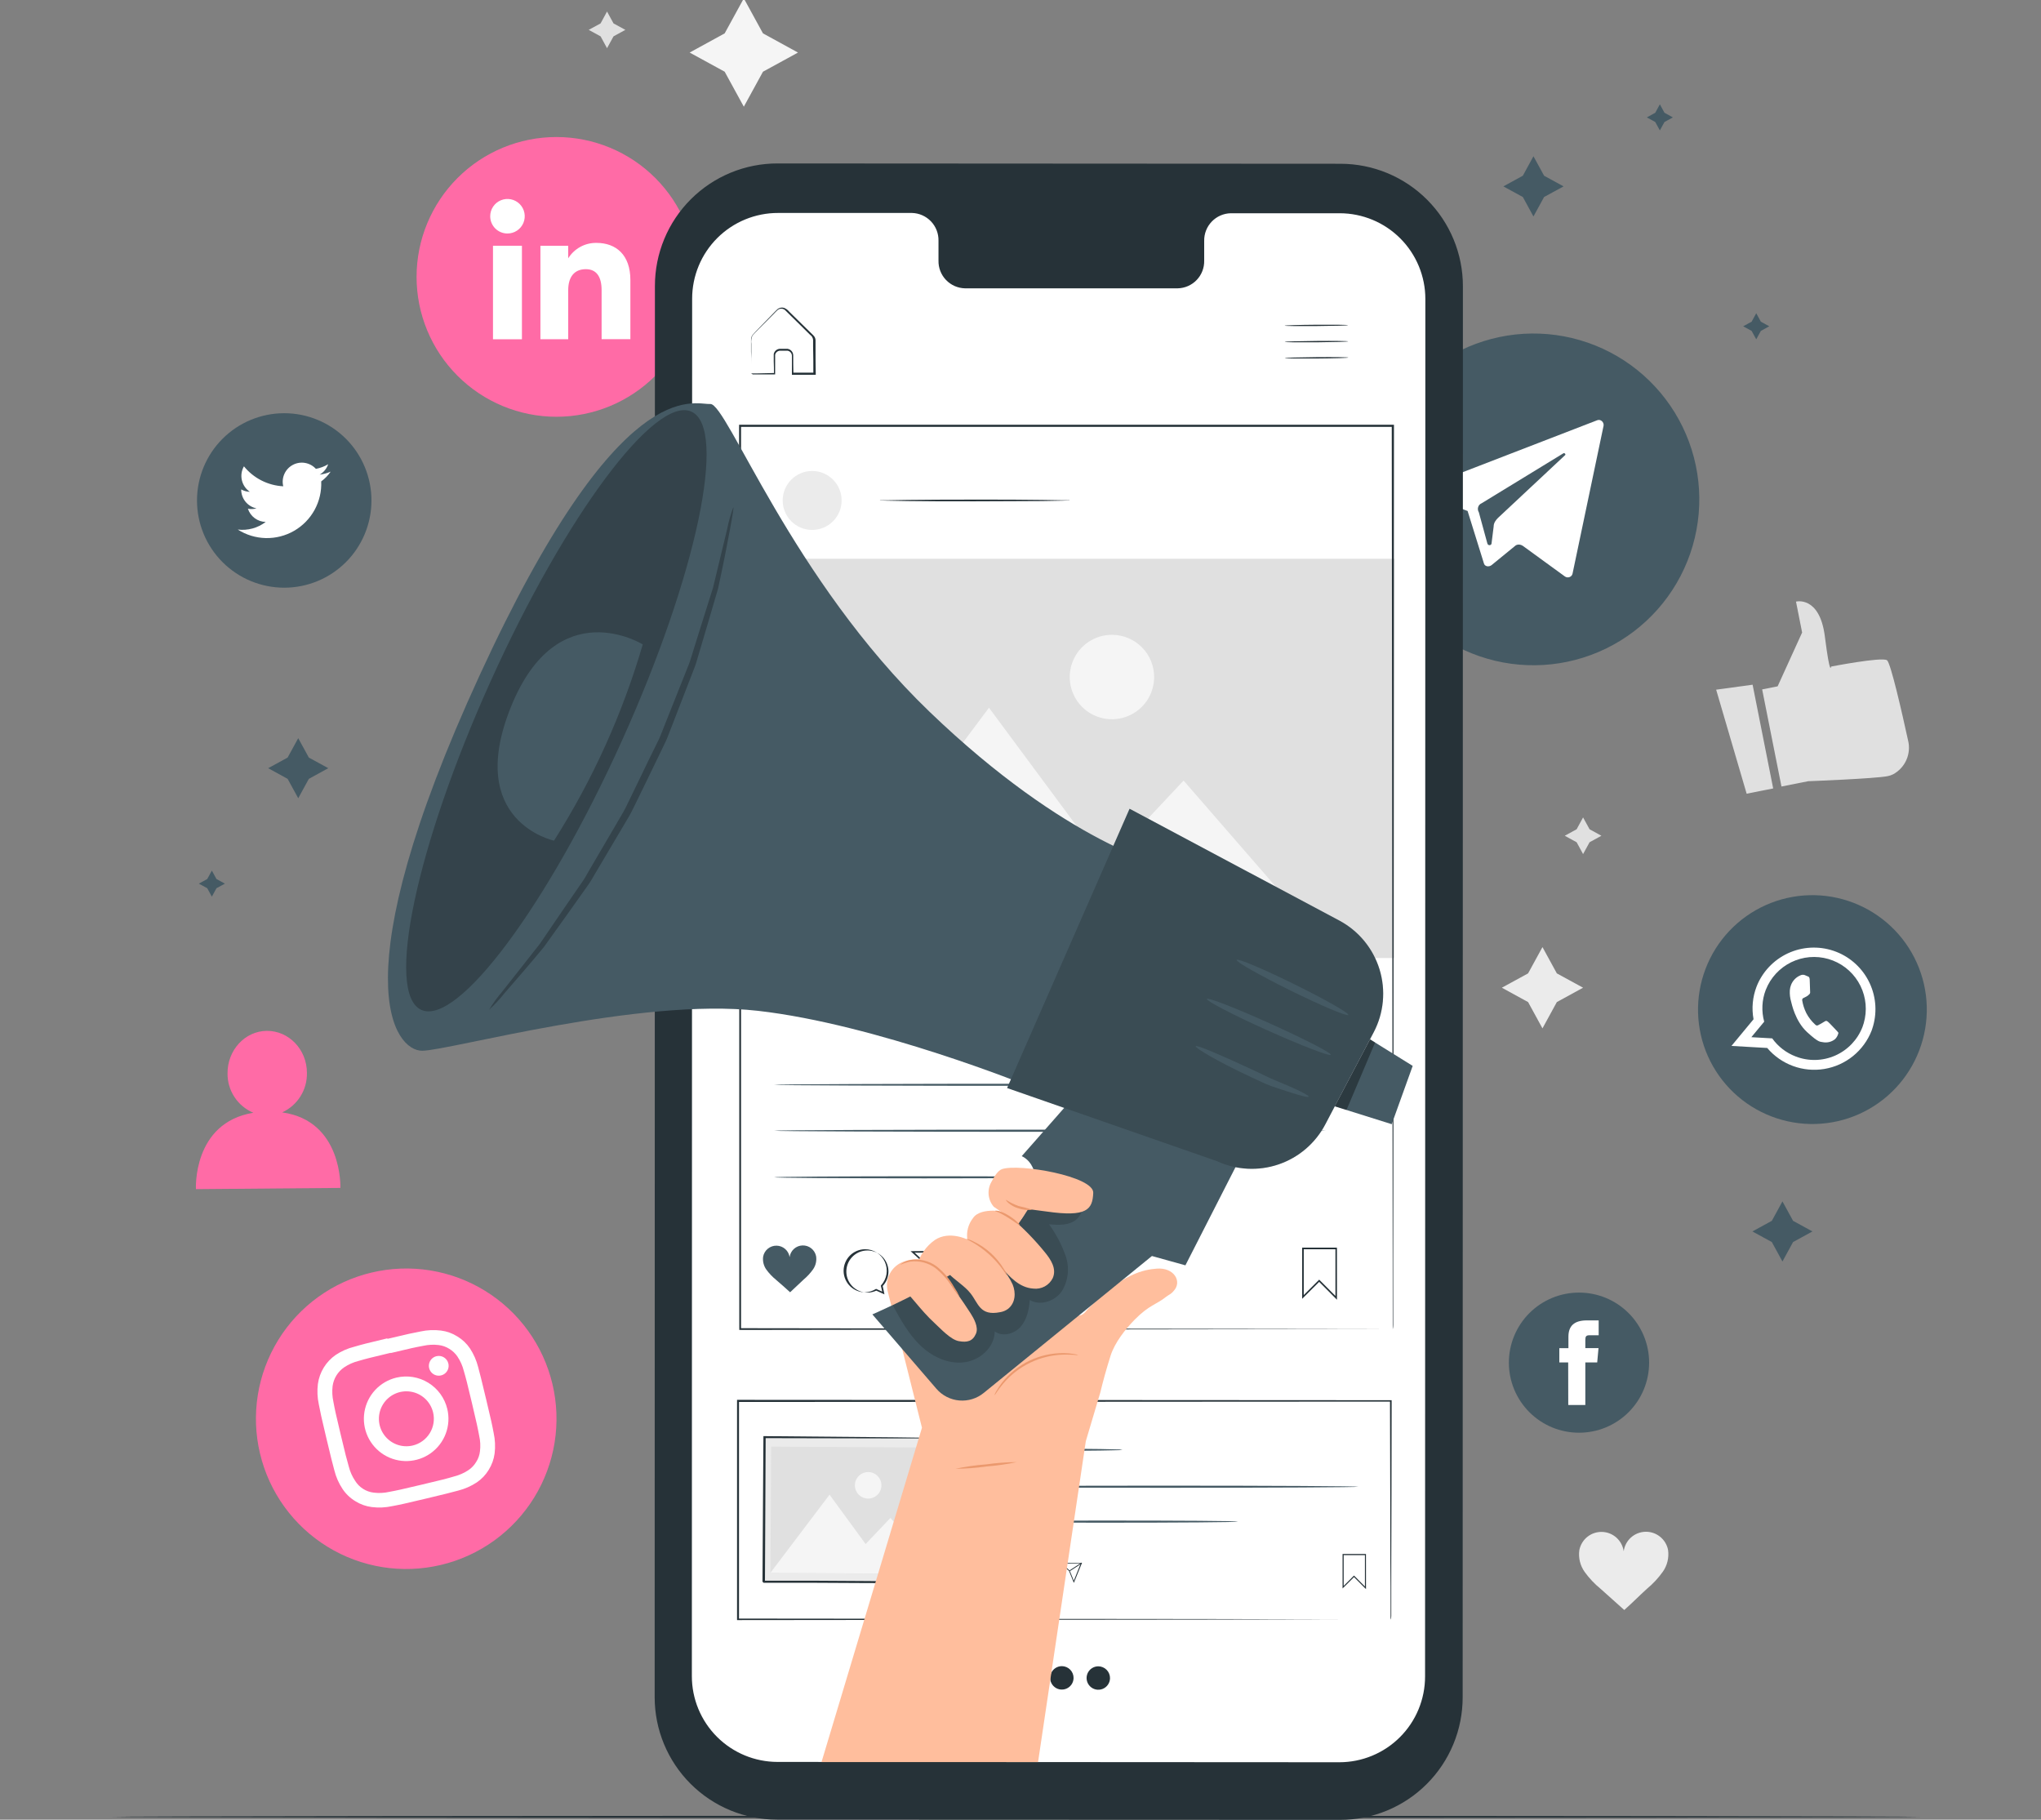 <svg width="350" height="312" viewBox="0 0 350 312" fill="none" xmlns="http://www.w3.org/2000/svg">
<rect x="0" y="0" width="350" height="312" fill="#808080" stroke="none"/>
<g clip-path="url(#clip0_1_1393)">
<path d="M95.417 71.459C89.056 71.459 82.957 68.932 78.459 64.435C73.962 59.937 71.435 53.837 71.435 47.477C71.435 41.117 73.962 35.017 78.459 30.519C82.957 26.022 89.056 23.495 95.417 23.495V23.495C101.777 23.495 107.877 26.022 112.375 30.519C116.872 35.017 119.399 41.117 119.399 47.477C119.399 53.837 116.872 59.937 112.375 64.435C107.877 68.932 101.777 71.459 95.417 71.459Z" fill="#FF6BA6"/>
<path d="M89.502 42.136H84.539V58.173H89.502V42.136Z" fill="white"/>
<path d="M86.996 40.036C87.583 40.041 88.158 39.873 88.648 39.551C89.139 39.229 89.523 38.768 89.751 38.228C89.98 37.687 90.043 37.091 89.931 36.515C89.82 35.938 89.541 35.408 89.128 34.991C88.715 34.575 88.187 34.29 87.612 34.173C87.037 34.057 86.44 34.114 85.897 34.337C85.355 34.56 84.891 34.94 84.564 35.427C84.237 35.915 84.063 36.488 84.063 37.075C84.061 37.856 84.369 38.606 84.918 39.161C85.468 39.716 86.215 40.03 86.996 40.036V40.036Z" fill="white"/>
<path d="M97.44 49.752C97.44 47.498 98.476 46.154 100.464 46.154C102.284 46.154 103.166 47.442 103.166 49.752V58.152H108.101V48.016C108.101 43.718 105.672 41.646 102.27 41.646C101.305 41.633 100.353 41.871 99.507 42.334C98.661 42.798 97.949 43.472 97.44 44.292V42.136H92.673V58.166H97.44V49.752Z" fill="white"/>
<path d="M127.554 -0.277L130.837 5.722L136.843 9.012L130.837 12.295L127.554 18.294L124.271 12.295L118.265 9.012L124.271 5.722L127.554 -0.277Z" fill="#F5F5F5"/>
<path d="M264.509 162.389L266.973 166.897L271.474 169.354L266.973 171.818L264.509 176.326L262.045 171.818L257.544 169.354L262.045 166.897L264.509 162.389Z" fill="#EBEBEB"/>
<path d="M271.474 140.157L272.587 142.187L274.617 143.3L272.587 144.413L271.474 146.443L270.368 144.413L268.331 143.3L270.368 142.187L271.474 140.157Z" fill="#E0E0E0"/>
<path d="M104.097 1.977L105.21 4.014L107.24 5.12L105.21 6.233L104.097 8.263L102.991 6.233L100.954 5.12L102.991 4.014L104.097 1.977Z" fill="#E0E0E0"/>
<path d="M48.391 190.732C49.683 190.14 50.773 189.183 51.526 187.979C52.28 186.775 52.665 185.376 52.633 183.956C52.633 179.945 49.518 176.725 45.759 176.753C42 176.781 38.983 180.064 39.018 184.075C39.008 185.507 39.423 186.91 40.21 188.106C40.998 189.303 42.123 190.238 43.442 190.795C32.984 192.51 33.6 203.892 33.6 203.892L58.373 203.682C58.373 203.682 58.8 192.167 48.391 190.732Z" fill="#FF6BA6"/>
<path d="M286.048 265.758C285.873 264.86 285.385 264.054 284.671 263.482C283.957 262.911 283.063 262.612 282.148 262.639C281.234 262.666 280.359 263.017 279.679 263.629C279 264.241 278.56 265.075 278.439 265.982C278.312 265.077 277.867 264.246 277.185 263.638C276.502 263.03 275.626 262.685 274.712 262.663C273.798 262.641 272.906 262.944 272.195 263.519C271.484 264.094 271 264.902 270.83 265.8C270.647 267.127 270.983 268.474 271.768 269.559C272.545 270.629 273.458 271.594 274.484 272.429C275.884 273.668 277.151 274.823 278.537 276.055C279.937 274.809 281.078 273.64 282.45 272.394C283.471 271.55 284.377 270.576 285.145 269.496C285.911 268.411 286.234 267.074 286.048 265.758V265.758Z" fill="#EBEBEB"/>
<path d="M302.183 118.205L304.836 117.68L309.036 108.454L307.986 103.155C307.986 103.155 312.039 102.091 312.935 109.126C313.831 116.161 313.999 114.292 313.999 114.292C313.999 114.292 322.714 112.598 323.589 113.207C324.226 113.655 326.179 122.265 327.201 126.941C327.484 128.062 327.383 129.245 326.915 130.302C326.447 131.359 325.638 132.228 324.618 132.772C324.327 132.915 324.019 133.019 323.701 133.08C321.531 133.514 310.079 133.948 310.079 133.948L305.494 134.858L302.183 118.205Z" fill="#E0E0E0"/>
<path d="M294.294 118.254L299.523 136.09L304.073 135.187L300.545 117.4L294.294 118.254Z" fill="#E0E0E0"/>
<path d="M329.329 311.524C329.329 311.629 259.91 311.706 174.3 311.706C88.69 311.706 19.25 311.629 19.25 311.524C19.25 311.419 88.655 311.342 174.3 311.342C259.945 311.342 329.329 311.426 329.329 311.524Z" fill="#263238"/>
<path d="M275.401 111.205C268.617 114.502 260.801 114.971 253.672 112.507C246.543 110.043 240.684 104.849 237.384 98.066V98.066C234.087 91.282 233.618 83.466 236.082 76.337C238.546 69.208 243.74 63.349 250.523 60.049V60.049C253.882 58.415 257.53 57.459 261.258 57.235C264.987 57.012 268.723 57.524 272.253 58.745C275.783 59.965 279.038 61.868 281.833 64.346C284.628 66.825 286.907 69.829 288.54 73.188V73.188C290.174 76.547 291.13 80.195 291.354 83.923C291.577 87.652 291.065 91.388 289.845 94.918C288.624 98.448 286.721 101.703 284.243 104.498C281.764 107.293 278.76 109.572 275.401 111.205V111.205Z" fill="#455A64"/>
<path d="M244.544 84.96L251.671 87.613L254.449 96.538C254.57 97.141 255.295 97.262 255.778 96.9L259.764 93.644C260.126 93.282 260.73 93.282 261.214 93.644L268.341 98.83C268.824 99.192 269.549 98.951 269.669 98.348L274.984 73.019C275.105 72.416 274.501 71.813 273.897 72.055L244.544 83.392C243.819 83.633 243.819 84.719 244.544 84.96ZM254.087 86.287L268.099 77.723C268.341 77.603 268.582 77.964 268.341 78.085L256.865 88.819C256.503 89.181 256.14 89.664 256.14 90.267L255.778 93.161C255.778 93.523 255.174 93.644 255.053 93.161L253.603 87.854C253.241 87.251 253.483 86.528 254.087 86.287Z" fill="white"/>
<path d="M303.8 191.432C301.393 190.514 299.19 189.13 297.318 187.36C295.446 185.59 293.941 183.468 292.89 181.116C291.838 178.764 291.261 176.227 291.191 173.652C291.121 171.076 291.559 168.512 292.481 166.106V166.106C293.398 163.699 294.781 161.496 296.551 159.624C298.32 157.751 300.441 156.246 302.793 155.194C305.144 154.142 307.68 153.564 310.255 153.493C312.83 153.422 315.394 153.859 317.8 154.78V154.78C320.207 155.698 322.41 157.082 324.282 158.852C326.154 160.622 327.659 162.744 328.71 165.096C329.762 167.448 330.339 169.985 330.409 172.56C330.479 175.136 330.041 177.7 329.119 180.106V180.106C328.202 182.513 326.819 184.716 325.049 186.588C323.28 188.461 321.159 189.966 318.807 191.018C316.456 192.07 313.92 192.648 311.345 192.719C308.77 192.79 306.206 192.353 303.8 191.432V191.432Z" fill="#455A64"/>
<path fill-rule="evenodd" clip-rule="evenodd" d="M321.048 176.438C321.923 173.865 321.772 171.054 320.627 168.589C319.483 166.124 317.432 164.195 314.901 163.203C312.371 162.212 309.556 162.234 307.041 163.264C304.526 164.295 302.505 166.256 301.399 168.738C301.336 168.878 301.28 169.025 301.224 169.165C300.539 170.948 300.36 172.886 300.706 174.765L296.919 179.336L303.051 179.686C304.233 181.083 305.758 182.15 307.476 182.781C309.194 183.412 311.046 183.585 312.852 183.284C314.657 182.984 316.353 182.219 317.774 181.066C319.195 179.912 320.292 178.409 320.957 176.704C320.992 176.617 321.023 176.528 321.048 176.438V176.438ZM307.944 181.149C306.321 180.533 304.916 179.452 303.905 178.041L300.328 177.838L302.533 175.178C302.039 173.386 302.13 171.483 302.792 169.746C302.897 169.48 303.016 169.214 303.142 168.962C304.139 166.987 305.838 165.455 307.905 164.666C309.973 163.877 312.26 163.888 314.32 164.697C316.38 165.507 318.063 167.055 319.041 169.04C320.018 171.026 320.22 173.304 319.606 175.43C319.543 175.654 319.473 175.871 319.389 176.088C318.541 178.276 316.86 180.038 314.714 180.986C312.568 181.935 310.133 181.994 307.944 181.149V181.149Z" fill="white"/>
<path fill-rule="evenodd" clip-rule="evenodd" d="M314.86 176.62C314.657 176.41 313.698 175.374 313.502 175.22C313.306 175.066 313.166 174.954 312.914 175.136C312.662 175.318 311.983 175.675 311.787 175.78C311.591 175.885 311.437 175.85 311.241 175.64C310.635 175.085 310.13 174.429 309.75 173.701C309.41 173.016 309.174 172.285 309.05 171.531C309.008 171.237 309.176 171.153 309.344 171.083C309.512 171.013 309.694 170.894 309.869 170.803L310.002 170.719C310.094 170.648 310.18 170.571 310.261 170.488C310.32 170.436 310.365 170.369 310.391 170.294C310.417 170.219 310.423 170.139 310.408 170.061C310.408 169.921 310.359 168.549 310.338 167.996C310.317 167.443 310.086 167.443 309.946 167.387C309.806 167.331 309.652 167.247 309.491 167.191C309.367 167.146 309.236 167.128 309.104 167.136C308.973 167.145 308.845 167.18 308.728 167.24C308.358 167.395 308.024 167.625 307.747 167.915C307.47 168.206 307.255 168.55 307.118 168.927C307.016 169.204 306.953 169.494 306.929 169.788C306.889 170.461 306.967 171.137 307.16 171.783C307.223 171.986 307.818 175.08 309.904 176.984C311.99 178.888 312.123 178.566 312.585 178.692C312.952 178.764 313.329 178.754 313.692 178.665C314.055 178.575 314.394 178.408 314.685 178.174C314.983 177.879 315.185 177.501 315.266 177.089C315.189 176.956 315.056 176.83 314.86 176.62Z" fill="white"/>
<path d="M48.741 100.768C44.774 100.768 40.969 99.192 38.163 96.387C35.358 93.581 33.782 89.776 33.782 85.809V85.809C33.782 81.842 35.358 78.037 38.163 75.231C40.969 72.426 44.774 70.85 48.741 70.85V70.85C50.705 70.85 52.651 71.237 54.465 71.989C56.281 72.74 57.929 73.842 59.319 75.231C60.708 76.621 61.809 78.27 62.561 80.085C63.313 81.899 63.7 83.845 63.7 85.809V85.809C63.7 87.773 63.313 89.719 62.561 91.534C61.809 93.349 60.708 94.998 59.319 96.387C57.929 97.776 56.281 98.878 54.465 99.629C52.651 100.381 50.705 100.768 48.741 100.768Z" fill="#455A64"/>
<path d="M40.775 90.8C42.212 91.716 43.872 92.221 45.576 92.259C47.28 92.296 48.961 91.866 50.437 91.014C51.913 90.162 53.126 88.921 53.946 87.427C54.765 85.933 55.158 84.242 55.083 82.54C55.715 82.081 56.263 81.515 56.7 80.867C56.101 81.13 55.467 81.305 54.817 81.385C55.502 80.985 56.019 80.351 56.273 79.6C55.625 79.985 54.914 80.253 54.173 80.391C53.682 79.854 53.026 79.496 52.309 79.373C51.592 79.25 50.855 79.369 50.213 79.711C49.571 80.054 49.061 80.6 48.764 81.265C48.467 81.929 48.4 82.673 48.573 83.38C47.272 83.313 46 82.974 44.839 82.384C43.678 81.794 42.654 80.968 41.832 79.957C41.416 80.678 41.289 81.53 41.477 82.341C41.666 83.152 42.156 83.861 42.847 84.325C42.327 84.312 41.818 84.172 41.363 83.919C41.354 84.681 41.612 85.423 42.091 86.016C42.57 86.608 43.241 87.016 43.988 87.167C43.506 87.298 43.001 87.317 42.511 87.223C42.721 87.871 43.127 88.439 43.674 88.845C44.221 89.252 44.882 89.477 45.563 89.491C44.2 90.536 42.481 91.006 40.775 90.8V90.8Z" fill="white"/>
<path d="M75.6 268.327C68.957 269.905 61.959 268.78 56.144 265.201C50.329 261.622 46.173 255.88 44.59 249.238C43.805 245.945 43.676 242.53 44.212 239.187C44.748 235.845 45.937 232.641 47.712 229.758C49.487 226.876 51.812 224.371 54.556 222.388C57.299 220.405 60.406 218.982 63.7 218.2V218.2C66.991 217.416 70.404 217.287 73.745 217.822C77.085 218.357 80.288 219.545 83.169 221.317C86.051 223.09 88.555 225.413 90.539 228.153C92.522 230.894 93.947 233.998 94.731 237.289V237.289C95.516 240.583 95.643 244 95.106 247.344C94.569 250.687 93.378 253.892 91.601 256.775C89.824 259.658 87.496 262.162 84.751 264.144C82.005 266.126 78.895 267.548 75.6 268.327V268.327Z" fill="#FF6BA6"/>
<path d="M66.969 232.004C70.637 231.129 71.078 231.038 72.569 230.758C73.442 230.562 74.341 230.517 75.229 230.625C75.879 230.703 76.503 230.926 77.056 231.276C77.614 231.615 78.092 232.071 78.456 232.613C78.951 233.358 79.316 234.182 79.534 235.049C79.947 236.484 80.066 236.918 80.934 240.586C81.802 244.254 81.893 244.695 82.173 246.186C82.373 247.058 82.418 247.958 82.306 248.846C82.234 249.497 82.012 250.123 81.655 250.673C81.321 251.232 80.867 251.711 80.325 252.073C79.578 252.568 78.751 252.933 77.882 253.151C76.482 253.564 76.02 253.683 72.352 254.551C68.684 255.419 68.243 255.517 66.752 255.797C65.877 255.996 64.975 256.041 64.085 255.93C63.435 255.854 62.81 255.631 62.258 255.279C61.705 254.93 61.241 254.458 60.9 253.9C60.4 253.157 60.033 252.333 59.815 251.464C59.409 250.029 59.29 249.602 58.415 245.934C57.54 242.266 57.449 241.825 57.169 240.334C56.977 239.459 56.932 238.557 57.036 237.667C57.122 237.02 57.343 236.398 57.686 235.842C58.029 235.286 58.484 234.808 59.024 234.44C59.768 233.942 60.592 233.574 61.46 233.355C62.86 232.949 63.329 232.83 66.997 231.955L66.969 232.004ZM66.409 229.477C62.678 230.366 62.209 230.492 60.76 230.912C59.626 231.193 58.549 231.667 57.575 232.312C56.749 232.883 56.05 233.62 55.523 234.476C54.997 235.331 54.654 236.287 54.516 237.282C54.369 238.449 54.421 239.632 54.67 240.782C54.957 242.259 55.048 242.735 55.937 246.466C56.826 250.197 56.952 250.666 57.337 252.108C57.617 253.242 58.091 254.32 58.737 255.293C59.307 256.15 60.06 256.87 60.942 257.4C61.791 257.934 62.747 258.276 63.742 258.401C64.909 258.549 66.093 258.497 67.242 258.247C68.719 257.967 69.195 257.869 72.926 256.98C76.657 256.091 77.126 255.965 78.568 255.58C79.7 255.294 80.777 254.821 81.753 254.18C82.588 253.617 83.29 252.879 83.811 252.017C84.342 251.166 84.686 250.211 84.819 249.217C84.964 248.05 84.909 246.866 84.658 245.717C84.378 244.233 84.28 243.764 83.391 240.033C82.502 236.302 82.376 235.833 81.991 234.384C81.703 233.252 81.23 232.176 80.591 231.199C80.028 230.366 79.29 229.666 78.428 229.148C77.58 228.61 76.624 228.265 75.628 228.14C74.461 227.992 73.277 228.044 72.128 228.294C70.644 228.581 70.175 228.672 66.444 229.561" fill="white"/>
<path d="M67.97 236.211C66.575 236.544 65.31 237.282 64.334 238.334C63.359 239.385 62.717 240.702 62.49 242.118C62.263 243.534 62.462 244.986 63.059 246.29C63.658 247.593 64.629 248.69 65.85 249.442C67.072 250.193 68.489 250.566 69.922 250.512C71.355 250.459 72.74 249.982 73.902 249.141C75.064 248.3 75.951 247.134 76.45 245.789C76.949 244.445 77.038 242.982 76.706 241.587C76.259 239.717 75.088 238.1 73.45 237.092C71.812 236.084 69.841 235.767 67.97 236.211V236.211ZM70.77 247.852C69.864 248.066 68.914 248.007 68.041 247.681C67.169 247.356 66.412 246.779 65.867 246.024C65.322 245.269 65.013 244.369 64.979 243.438C64.946 242.507 65.189 241.588 65.677 240.795C66.166 240.002 66.879 239.372 67.725 238.984C68.572 238.596 69.515 238.468 70.434 238.616C71.354 238.763 72.209 239.18 72.892 239.814C73.575 240.447 74.054 241.269 74.27 242.175C74.414 242.778 74.437 243.403 74.339 244.014C74.24 244.626 74.023 245.212 73.698 245.739C73.372 246.267 72.947 246.725 72.444 247.087C71.942 247.45 71.373 247.71 70.77 247.852" fill="white"/>
<path d="M76.888 233.796C76.965 234.122 76.943 234.463 76.826 234.777C76.708 235.09 76.501 235.362 76.229 235.558C75.958 235.753 75.634 235.864 75.3 235.876C74.965 235.888 74.635 235.801 74.35 235.625C74.065 235.45 73.838 235.194 73.699 234.889C73.559 234.585 73.513 234.246 73.566 233.916C73.619 233.585 73.769 233.278 73.996 233.032C74.223 232.787 74.518 232.614 74.844 232.536C75.061 232.483 75.286 232.474 75.507 232.508C75.728 232.543 75.939 232.622 76.129 232.739C76.319 232.856 76.484 233.01 76.615 233.191C76.745 233.373 76.838 233.578 76.888 233.796" fill="white"/>
<path d="M270.767 245.654C269.189 245.655 267.626 245.345 266.168 244.742C264.71 244.138 263.385 243.254 262.269 242.138C261.152 241.023 260.267 239.698 259.663 238.24C259.059 236.783 258.748 235.22 258.748 233.642C258.748 232.064 259.059 230.501 259.663 229.044C260.267 227.586 261.152 226.261 262.269 225.146C263.385 224.03 264.71 223.146 266.168 222.542C267.626 221.939 269.189 221.629 270.767 221.63V221.63C272.346 221.627 273.91 221.936 275.37 222.538C276.83 223.141 278.157 224.025 279.274 225.141C280.392 226.257 281.279 227.582 281.884 229.04C282.489 230.499 282.8 232.063 282.8 233.642C282.8 235.221 282.489 236.785 281.884 238.244C281.279 239.702 280.392 241.027 279.274 242.143C278.157 243.259 276.83 244.143 275.37 244.746C273.91 245.348 272.346 245.657 270.767 245.654V245.654Z" fill="#455A64"/>
<path d="M268.933 240.901H271.859V233.6H273.896L274.12 231.15H271.859V229.75C271.859 229.176 271.978 228.945 272.559 228.945H274.148V226.397H272.118C269.941 226.397 268.961 227.356 268.961 229.197V231.157H267.4V233.6H268.919L268.933 240.901Z" fill="white"/>
<path d="M229.789 312.035L133.266 312C127.696 312 122.355 309.788 118.417 305.849C114.478 301.911 112.266 296.57 112.266 291L112.308 49.024C112.308 46.263 112.853 43.529 113.911 40.978C114.968 38.427 116.519 36.111 118.474 34.16C120.428 32.209 122.748 30.663 125.301 29.61C127.853 28.558 130.589 28.018 133.35 28.024L229.866 28.08C235.436 28.08 240.777 30.293 244.715 34.231C248.654 38.169 250.866 43.511 250.866 49.08L250.824 291C250.829 293.764 250.288 296.501 249.232 299.055C248.177 301.609 246.627 303.93 244.673 305.884C242.719 307.839 240.398 309.388 237.844 310.443C235.29 311.499 232.553 312.04 229.789 312.035V312.035Z" fill="#263238"/>
<path d="M229.761 36.564H211.043C209.814 36.593 208.647 37.107 207.796 37.994C206.945 38.88 206.479 40.067 206.5 41.296V44.691C206.514 45.301 206.407 45.908 206.186 46.477C205.966 47.046 205.635 47.565 205.213 48.006C204.791 48.447 204.286 48.8 203.727 49.046C203.169 49.291 202.567 49.424 201.957 49.437H165.48C164.869 49.423 164.268 49.29 163.709 49.043C163.15 48.797 162.646 48.443 162.224 48.002C161.802 47.56 161.471 47.04 161.25 46.471C161.029 45.902 160.923 45.294 160.937 44.684V41.268C160.961 40.036 160.497 38.845 159.646 37.954C158.795 37.064 157.626 36.546 156.394 36.515H149.8H133.427C131.494 36.51 129.578 36.887 127.791 37.624C126.003 38.361 124.379 39.443 123.01 40.808C121.641 42.174 120.555 43.796 119.814 45.581C119.073 47.367 118.692 49.282 118.692 51.215L118.643 287.402C118.643 291.301 120.192 295.04 122.948 297.796C125.705 300.553 129.444 302.102 133.343 302.102L229.677 302.158C231.607 302.158 233.519 301.778 235.302 301.039C237.086 300.3 238.706 299.218 240.071 297.852C241.436 296.487 242.519 294.867 243.258 293.083C243.997 291.3 244.377 289.388 244.377 287.458L244.426 51.264C244.426 47.371 242.882 43.638 240.133 40.882C237.384 38.126 233.654 36.573 229.761 36.564Z" fill="white"/>
<path d="M231.168 55.751C231.168 55.814 228.732 55.884 225.736 55.905C222.74 55.926 220.297 55.905 220.297 55.842C220.297 55.779 222.726 55.702 225.729 55.681C228.732 55.66 231.168 55.688 231.168 55.751Z" fill="#263238"/>
<path d="M231.189 58.53C231.189 58.593 228.76 58.663 225.757 58.691C222.754 58.719 220.318 58.691 220.318 58.621C220.318 58.551 222.754 58.488 225.757 58.46C228.76 58.432 231.189 58.467 231.189 58.53Z" fill="#263238"/>
<path d="M231.217 61.309C231.217 61.372 228.781 61.449 225.778 61.47C222.775 61.491 220.346 61.47 220.339 61.4C220.332 61.33 222.775 61.267 225.778 61.239C228.781 61.211 231.217 61.246 231.217 61.309Z" fill="#263238"/>
<path d="M128.8 64.025H129.087H129.878L132.804 63.955L132.72 64.032C132.72 63.388 132.72 62.681 132.685 61.932C132.685 61.54 132.685 61.169 132.685 60.714C132.731 60.479 132.851 60.264 133.027 60.102C133.203 59.94 133.427 59.838 133.665 59.811C134.141 59.811 134.554 59.811 135.065 59.811C135.333 59.854 135.576 59.991 135.752 60.198C135.928 60.404 136.024 60.667 136.024 60.938C136.024 61.932 136.024 62.961 136.059 64.032L135.926 63.899H139.615L139.475 64.039C139.475 62.555 139.475 61.015 139.433 59.44C139.433 59.048 139.433 58.663 139.433 58.271C139.417 58.097 139.362 57.928 139.273 57.778C139.183 57.628 139.061 57.5 138.915 57.403L137.305 55.807L135.744 54.274L134.995 53.532C134.736 53.28 134.533 53.021 134.232 52.958C134.088 52.92 133.937 52.915 133.79 52.943C133.644 52.971 133.505 53.031 133.385 53.119C133.161 53.308 132.923 53.574 132.685 53.819L131.355 55.156C130.522 56.017 129.654 56.808 129.024 57.557C128.837 57.998 128.774 58.482 128.842 58.957C128.842 59.412 128.842 59.846 128.842 60.252C128.842 61.05 128.842 61.75 128.842 62.352C128.842 62.954 128.842 63.325 128.842 63.689C128.852 63.85 128.852 64.011 128.842 64.172C128.834 64.025 128.834 63.878 128.842 63.731C128.842 63.374 128.842 62.933 128.842 62.408C128.842 61.883 128.842 61.099 128.793 60.308C128.793 59.888 128.793 59.447 128.793 58.978C128.793 58.74 128.793 58.502 128.793 58.278C128.791 58.008 128.861 57.742 128.996 57.508C129.696 56.675 130.494 55.933 131.334 55.044L132.65 53.693C132.888 53.462 133.077 53.231 133.35 52.993C133.5 52.878 133.675 52.799 133.86 52.762C134.046 52.724 134.238 52.729 134.421 52.776C134.769 52.904 135.077 53.124 135.31 53.413L136.066 54.155L137.627 55.688L139.244 57.27C139.395 57.406 139.534 57.556 139.657 57.718C139.778 57.904 139.846 58.119 139.853 58.341C139.853 58.733 139.853 59.125 139.853 59.517C139.853 61.092 139.853 62.632 139.888 64.116V64.256H139.748H136.059H135.8V64.123C135.8 63.052 135.8 62.023 135.8 61.029C135.804 60.815 135.732 60.607 135.596 60.443C135.459 60.278 135.269 60.168 135.058 60.133C134.631 60.133 134.127 60.133 133.714 60.133C133.525 60.152 133.347 60.23 133.205 60.355C133.063 60.481 132.965 60.648 132.923 60.833C132.923 61.204 132.923 61.631 132.923 62.009C132.923 62.772 132.923 63.486 132.923 64.109V64.193H132.839H129.864H129.087C128.986 64.147 128.889 64.091 128.8 64.025Z" fill="#263238"/>
<path d="M192.5 248.587C192.164 248.64 191.825 248.663 191.485 248.657L188.727 248.713C186.403 248.748 183.183 248.769 179.627 248.769C176.071 248.769 172.851 248.769 170.527 248.713L167.769 248.657C167.429 248.663 167.09 248.639 166.754 248.587C167.089 248.53 167.429 248.507 167.769 248.517L170.527 248.454C172.851 248.454 176.071 248.405 179.627 248.405C183.183 248.405 186.396 248.405 188.727 248.454L191.485 248.517C191.825 248.506 192.165 248.53 192.5 248.587V248.587Z" fill="#455A64"/>
<path d="M232.939 254.915C232.939 255.02 218.12 255.097 199.843 255.097C181.566 255.097 166.747 255.02 166.747 254.915C166.747 254.81 181.566 254.733 199.843 254.733C218.12 254.733 232.939 254.817 232.939 254.915Z" fill="#455A64"/>
<path d="M212.254 260.9C212.254 261.005 202.069 261.082 189.504 261.082C176.939 261.082 166.747 261.005 166.747 260.9C166.747 260.795 176.932 260.718 189.504 260.718C202.076 260.718 212.254 260.774 212.254 260.9Z" fill="#455A64"/>
<path d="M234.248 272.471L232.19 270.406L230.23 272.359V266.451H234.241L234.248 272.471ZM232.19 270.147L232.253 270.21L234.066 272.03V266.64H230.419V271.925L232.19 270.147Z" fill="#263238"/>
<path d="M179.487 271.701L178.787 271.379C178.369 271.576 177.893 271.609 177.451 271.473C177.01 271.337 176.635 271.042 176.4 270.644C176.165 270.246 176.087 269.775 176.181 269.323C176.275 268.871 176.534 268.47 176.908 268.199C177.282 267.928 177.744 267.806 178.203 267.857C178.662 267.908 179.086 268.129 179.39 268.476C179.695 268.823 179.86 269.271 179.852 269.733C179.844 270.195 179.664 270.637 179.347 270.973L179.487 271.701ZM177.8 267.767C177.321 267.8 176.873 268.015 176.548 268.367C176.222 268.72 176.043 269.183 176.048 269.663C176.052 270.143 176.24 270.603 176.572 270.949C176.904 271.295 177.356 271.502 177.835 271.526C178.155 271.504 178.464 271.406 178.738 271.239V271.239L179.277 271.477L179.151 270.952C179.398 270.683 179.56 270.347 179.619 269.986C179.678 269.625 179.63 269.255 179.481 268.922C179.332 268.588 179.09 268.305 178.782 268.107C178.475 267.909 178.116 267.806 177.751 267.809L177.8 267.767Z" fill="#263238"/>
<path d="M184.149 271.4L183.323 269.37L181.762 267.97H185.542L184.149 271.4ZM182.112 268.089L183.442 269.307L184.142 271.036L185.332 268.061L182.112 268.089Z" fill="#263238"/>
<path d="M185.463 267.924L183.398 269.268L183.474 269.386L185.539 268.042L185.463 267.924Z" fill="#263238"/>
<path d="M173.53 268.362C173.474 268.092 173.325 267.85 173.108 267.68C172.892 267.509 172.622 267.421 172.346 267.43C172.07 267.439 171.807 267.545 171.602 267.73C171.397 267.915 171.265 268.166 171.227 268.439C171.189 268.163 171.054 267.909 170.845 267.723C170.637 267.538 170.369 267.433 170.09 267.428C169.811 267.423 169.54 267.518 169.324 267.696C169.109 267.873 168.965 268.122 168.917 268.397C168.863 268.8 168.966 269.208 169.204 269.538C169.441 269.862 169.718 270.154 170.03 270.406C170.457 270.777 170.842 271.106 171.262 271.498C171.682 271.12 172.032 270.763 172.452 270.385C172.76 270.128 173.033 269.831 173.264 269.503C173.498 269.172 173.594 268.763 173.53 268.362V268.362Z" fill="#455A64"/>
<path d="M238.462 277.7C238.462 277.7 238.462 277.469 238.462 277.042C238.462 276.615 238.462 275.964 238.462 275.124C238.462 273.437 238.462 270.924 238.427 267.732C238.427 261.299 238.392 251.94 238.364 240.201L238.483 240.32L126.546 240.383L126.728 240.201C126.728 253.235 126.728 265.87 126.728 277.7L126.553 277.525L206.654 277.602L230.034 277.651H236.334H237.958H238.518H237.979H236.376H230.139L206.794 277.7L126.574 277.784H126.392V277.7C126.392 265.87 126.392 253.235 126.392 240.201V240.019H126.588L238.525 240.082H238.644V240.201C238.644 251.968 238.595 261.355 238.581 267.809C238.581 271.015 238.581 273.486 238.581 275.173C238.581 275.999 238.581 276.629 238.581 277.063C238.581 277.497 238.462 277.7 238.462 277.7Z" fill="#263238"/>
<path d="M131.181 246.471L131.039 271.264L162.048 271.443L162.191 246.649L131.181 246.471Z" fill="#EBEBEB"/>
<path d="M162.183 246.634H161.588H159.894H153.531L131.131 246.585L131.299 246.424C131.264 253.809 131.222 262.265 131.18 271.211C131.215 271.26 130.837 270.868 130.998 271.029H133.133H135.233H139.433L147.483 271.078L162.001 271.183L161.854 271.337C161.924 263.889 161.987 257.715 162.036 253.375C162.036 251.219 162.085 249.525 162.099 248.342C162.099 247.775 162.099 247.334 162.099 247.012C162.099 246.69 162.099 246.543 162.099 246.543C162.099 246.543 162.099 246.683 162.099 246.977C162.099 247.271 162.099 247.726 162.099 248.286C162.099 249.455 162.099 251.142 162.099 253.284C162.099 257.645 162.099 263.854 162.099 271.337V271.484H161.945L147.427 271.428L139.377 271.386H135.177H133.077H130.942L130.753 271.197C130.816 262.244 130.865 253.788 130.914 246.41V246.242H131.082L153.552 246.445L159.852 246.529H161.511H161.931L162.183 246.634Z" fill="#263238"/>
<path d="M132.243 248.038L132.119 269.71L160.951 269.876L161.076 248.204L132.243 248.038Z" fill="#E0E0E0"/>
<path d="M132.104 269.692L142.254 256.28L148.442 264.743L152.698 260.263L160.937 269.86L132.104 269.692Z" fill="#F5F5F5"/>
<path d="M151.151 254.684C151.15 255.134 151.015 255.574 150.763 255.947C150.512 256.321 150.155 256.611 149.738 256.782C149.322 256.953 148.864 256.996 148.423 256.906C147.981 256.817 147.577 256.598 147.26 256.278C146.943 255.958 146.728 255.552 146.642 255.11C146.557 254.668 146.604 254.21 146.779 253.795C146.953 253.38 147.247 253.026 147.623 252.778C147.999 252.53 148.44 252.399 148.89 252.402C149.188 252.403 149.484 252.463 149.759 252.578C150.034 252.693 150.284 252.862 150.494 253.074C150.704 253.286 150.87 253.537 150.983 253.813C151.096 254.09 151.153 254.386 151.151 254.684V254.684Z" fill="#F5F5F5"/>
<path d="M183.463 85.809C183.352 85.828 183.238 85.828 183.127 85.809L182.182 85.844L178.682 85.907C175.735 85.907 171.682 85.956 167.16 85.956C162.638 85.956 158.585 85.956 155.638 85.907L152.138 85.844L151.186 85.809C151.077 85.828 150.966 85.828 150.857 85.809C150.964 85.782 151.075 85.771 151.186 85.774H152.138L155.638 85.718C158.585 85.683 162.638 85.662 167.16 85.662C171.682 85.662 175.735 85.662 178.682 85.718L182.182 85.774H183.127C183.24 85.771 183.353 85.783 183.463 85.809Z" fill="#263238"/>
<path d="M229.271 222.855L226.219 219.789L223.3 222.694V213.916H229.264L229.271 222.855ZM226.219 219.411L226.31 219.502L229.005 222.204V214.196H223.573V222.05L226.219 219.411Z" fill="#263238"/>
<path d="M151.669 221.931L150.269 221.294C149.454 221.673 148.526 221.735 147.668 221.466C146.81 221.198 146.083 220.619 145.629 219.844C145.174 219.068 145.026 218.15 145.212 217.271C145.398 216.391 145.906 215.613 146.636 215.087C147.366 214.562 148.265 214.328 149.158 214.431C150.051 214.533 150.874 214.965 151.466 215.642C152.057 216.319 152.375 217.193 152.357 218.092C152.339 218.991 151.986 219.85 151.368 220.503L151.669 221.931ZM148.33 214.196C147.845 214.2 147.365 214.3 146.918 214.489C146.471 214.679 146.066 214.955 145.726 215.301C145.385 215.647 145.117 216.057 144.935 216.507C144.753 216.957 144.661 217.438 144.665 217.924C144.67 218.409 144.769 218.889 144.959 219.336C145.148 219.782 145.424 220.188 145.77 220.528C146.116 220.868 146.526 221.137 146.976 221.319C147.426 221.501 147.908 221.592 148.393 221.588C149.023 221.55 149.633 221.358 150.171 221.028L150.234 220.993L151.284 221.462L151.046 220.426L151.095 220.377C151.581 219.846 151.902 219.185 152.017 218.475C152.132 217.764 152.037 217.035 151.743 216.378C151.449 215.721 150.969 215.165 150.363 214.777C149.756 214.389 149.05 214.187 148.33 214.196V214.196Z" fill="#263238"/>
<path d="M160.853 221.322L159.215 217.325L156.149 214.525L163.597 214.469L160.853 221.322ZM156.842 214.791L159.46 217.192L160.86 220.594L163.198 214.742L156.842 214.791Z" fill="#263238"/>
<path d="M163.449 214.457L159.389 217.099L159.537 217.327L163.598 214.686L163.449 214.457Z" fill="#263238"/>
<path d="M139.951 215.4C139.845 214.864 139.552 214.383 139.125 214.043C138.697 213.703 138.163 213.526 137.617 213.544C137.071 213.562 136.549 213.773 136.144 214.14C135.74 214.507 135.479 215.005 135.408 215.547C135.328 215.008 135.059 214.514 134.649 214.155C134.239 213.795 133.714 213.593 133.169 213.583C132.624 213.574 132.093 213.759 131.671 214.104C131.249 214.45 130.963 214.934 130.865 215.47C130.76 216.262 130.963 217.064 131.432 217.71C131.902 218.348 132.45 218.924 133.063 219.425C133.896 220.125 134.659 220.825 135.492 221.574C136.304 220.832 137.004 220.132 137.823 219.383C138.428 218.874 138.966 218.291 139.426 217.647C139.881 216.993 140.069 216.189 139.951 215.4V215.4Z" fill="#455A64"/>
<path d="M139.272 90.863C142.063 90.863 144.326 88.6 144.326 85.809C144.326 83.018 142.063 80.755 139.272 80.755C136.481 80.755 134.218 83.018 134.218 85.809C134.218 88.6 136.481 90.863 139.272 90.863Z" fill="#EBEBEB"/>
<path d="M227.367 193.875C227.367 193.98 206.185 194.064 180.061 194.064C153.937 194.064 132.748 193.98 132.748 193.875C132.748 193.77 153.93 193.693 180.061 193.693C206.192 193.693 227.367 193.777 227.367 193.875Z" fill="#455A64"/>
<path d="M227.367 186C227.367 186.098 206.185 186.182 180.061 186.182C153.937 186.182 132.748 186.098 132.748 186C132.748 185.902 153.93 185.818 180.061 185.818C206.192 185.818 227.367 185.902 227.367 186Z" fill="#455A64"/>
<path d="M184.247 201.862C184.247 201.96 172.718 202.044 158.501 202.044C144.284 202.044 132.748 201.96 132.748 201.862C132.748 201.764 144.277 201.68 158.501 201.68C172.725 201.68 184.247 201.764 184.247 201.862Z" fill="#455A64"/>
<path d="M177.898 287.703C177.891 288.101 177.767 288.488 177.54 288.815C177.314 289.142 176.996 289.395 176.626 289.542C176.257 289.689 175.852 289.723 175.463 289.64C175.073 289.557 174.718 289.361 174.44 289.076C174.162 288.792 173.974 288.431 173.901 288.04C173.828 287.649 173.872 287.245 174.027 286.879C174.183 286.513 174.443 286.201 174.776 285.983C175.109 285.764 175.498 285.649 175.896 285.652C176.162 285.655 176.425 285.71 176.67 285.815C176.915 285.919 177.137 286.071 177.323 286.262C177.509 286.452 177.655 286.678 177.754 286.925C177.853 287.172 177.902 287.437 177.898 287.703V287.703Z" fill="#263238"/>
<path d="M184.1 287.731C184.092 288.127 183.967 288.511 183.741 288.836C183.515 289.161 183.198 289.412 182.829 289.557C182.461 289.703 182.058 289.736 181.671 289.654C181.284 289.571 180.93 289.375 180.654 289.092C180.377 288.809 180.191 288.45 180.117 288.061C180.044 287.672 180.087 287.27 180.241 286.906C180.396 286.541 180.654 286.23 180.984 286.012C181.315 285.794 181.702 285.679 182.098 285.68C182.364 285.682 182.628 285.736 182.873 285.841C183.119 285.945 183.341 286.097 183.527 286.288C183.713 286.478 183.86 286.704 183.958 286.952C184.056 287.2 184.105 287.464 184.1 287.731V287.731Z" fill="#263238"/>
<path d="M190.351 287.759C190.343 288.155 190.218 288.539 189.992 288.864C189.766 289.189 189.449 289.44 189.08 289.585C188.712 289.731 188.309 289.764 187.922 289.682C187.535 289.599 187.181 289.403 186.905 289.12C186.628 288.837 186.442 288.478 186.368 288.089C186.295 287.7 186.338 287.298 186.492 286.934C186.647 286.569 186.905 286.259 187.235 286.041C187.566 285.822 187.953 285.707 188.349 285.708C188.615 285.711 188.878 285.766 189.123 285.871C189.368 285.975 189.59 286.127 189.776 286.318C189.962 286.508 190.108 286.734 190.207 286.981C190.306 287.228 190.355 287.493 190.351 287.759V287.759Z" fill="#263238"/>
<path d="M239.134 95.805H127.183V164.265H239.134V95.805Z" fill="#E0E0E0"/>
<path d="M137.522 164.286L169.596 121.348L189.49 148.2L202.965 133.836L229.404 164.258L137.522 164.286Z" fill="#F5F5F5"/>
<path d="M197.918 116.077C197.919 117.509 197.496 118.909 196.702 120.1C195.907 121.291 194.777 122.22 193.455 122.769C192.132 123.318 190.677 123.462 189.272 123.184C187.868 122.905 186.577 122.217 185.564 121.205C184.551 120.193 183.861 118.903 183.582 117.499C183.302 116.094 183.445 114.639 183.992 113.316C184.54 111.993 185.468 110.862 186.658 110.066C187.848 109.271 189.248 108.846 190.68 108.846C192.598 108.846 194.438 109.608 195.796 110.963C197.153 112.319 197.916 114.159 197.918 116.077Z" fill="#F5F5F5"/>
<path d="M238.833 227.895C238.833 226.432 238.763 164.587 238.665 73.027L238.833 73.195H126.896L127.078 73.013C127.078 130.931 127.078 184.53 127.078 227.881L126.924 227.734L238.875 227.881L126.924 228.035H126.777V227.881C126.777 184.53 126.777 130.931 126.742 73.013V72.831H126.938H238.875H239.043V72.992C239.008 118.821 238.98 157.552 238.959 184.838C238.959 198.46 238.924 209.219 238.917 216.583C238.917 220.251 238.917 223.072 238.917 224.983C238.917 225.928 238.917 226.649 238.917 227.139C238.917 227.629 238.833 227.895 238.833 227.895Z" fill="#263238"/>
<path d="M186.2 247.11L188.678 238.787C189.112 236.981 189.686 234.853 190.456 232.424C191.156 230.24 192.934 227.944 194.558 226.292C197.085 223.723 198.289 223.709 199.983 222.344C200.137 222.246 200.312 222.099 200.459 222.022C200.779 221.848 201.061 221.609 201.285 221.322C202.748 219.74 201.341 217.283 198.366 217.521C196.133 217.696 192.479 218.333 186.543 224.458C186.466 224.556 186.389 224.633 186.319 224.724C183.204 228.777 180.278 217.213 179.746 212.908C179.643 212.241 179.391 211.605 179.009 211.049C178.627 210.492 178.124 210.029 177.539 209.692C176.953 209.356 176.3 209.156 175.626 209.107C174.953 209.058 174.277 209.161 173.649 209.408L159.187 216.17C157.808 215.77 156.337 215.819 154.987 216.31C153.975 216.665 153.132 217.385 152.622 218.328C152.112 219.272 151.972 220.372 152.229 221.413L158.102 244.8L140.875 302.13H178.01L186.2 247.11Z" fill="#FFBE9D"/>
<path d="M214.76 194.456L203.28 216.954L197.54 215.358L168.7 238.829C167.523 239.792 166.017 240.258 164.501 240.127C162.986 239.996 161.582 239.279 160.587 238.129L149.597 225.368C149.597 225.368 171.752 215.827 175.847 207.931C179.942 200.035 175.21 198.236 175.21 198.236L185.633 186.392L214.76 194.456Z" fill="#455A64"/>
<path d="M199.871 148.508C199.871 148.508 183.071 144.791 159.418 122.055C135.765 99.319 124.663 69.1 121.8 69.268C118.937 69.436 106.267 63.549 82.229 115.832C58.191 168.115 67.662 180.232 72.429 180.162C77.196 180.092 109.683 171.013 129.969 173.316C150.255 175.619 176.33 186.196 176.33 186.196L199.871 148.508Z" fill="#455A64"/>
<path d="M235.564 177.005L229.831 187.904L227.262 192.804C225.566 196.029 222.698 198.481 219.247 199.653C215.797 200.826 212.029 200.629 208.719 199.104L172.704 186.553L193.704 138.673L229.684 157.846C232.994 159.617 235.47 162.625 236.571 166.214C237.673 169.803 237.311 173.682 235.564 177.005Z" fill="#455A64"/>
<g opacity="0.4">
<path opacity="0.4" d="M235.564 177.005L229.831 187.904L227.262 192.804C225.566 196.029 222.698 198.481 219.247 199.653C215.797 200.826 212.029 200.629 208.719 199.104L172.704 186.553L193.704 138.673L229.684 157.846C232.994 159.617 235.47 162.625 236.571 166.214C237.673 169.803 237.311 173.682 235.564 177.005Z" fill="black"/>
</g>
<path d="M84.147 116.784C71.358 145.106 66.031 170.348 72.247 173.155C78.463 175.962 93.884 155.284 106.673 126.955C119.462 98.626 124.789 73.398 118.573 70.584C112.357 67.77 96.936 88.462 84.147 116.784Z" fill="#455A64"/>
<g opacity="0.5">
<path opacity="0.5" d="M84.147 116.784C71.358 145.106 66.031 170.348 72.247 173.155C78.463 175.962 93.884 155.284 106.673 126.955C119.462 98.626 124.789 73.398 118.573 70.584C112.357 67.77 96.936 88.462 84.147 116.784Z" fill="black"/>
</g>
<path d="M238.658 192.755L228.893 189.689L234.934 178.209L242.256 182.759L238.658 192.755Z" fill="#455A64"/>
<g opacity="0.6">
<path opacity="0.6" d="M234.934 178.209L228.893 189.689L230.902 190.319L235.809 178.748L234.934 178.209Z" fill="black"/>
</g>
<path d="M228.2 180.855C228.06 181.17 223.188 179.28 217.322 176.655C211.456 174.03 206.822 171.594 206.955 171.279C207.088 170.964 211.967 172.861 217.84 175.514C223.713 178.167 228.347 180.54 228.2 180.855Z" fill="#455A64"/>
<path d="M231.21 174.016C231.056 174.324 226.646 172.469 221.361 169.865C216.076 167.261 211.918 164.902 212.072 164.587C212.226 164.272 216.629 166.134 221.914 168.738C227.199 171.342 231.364 173.701 231.21 174.016Z" fill="#455A64"/>
<path d="M224.42 188.03C224.371 188.198 223.209 187.932 221.361 187.33C220.437 187.043 219.338 186.679 218.127 186.266C216.916 185.853 215.677 185.195 214.34 184.586C208.999 182.108 204.918 179.686 205.051 179.392C205.184 179.098 209.573 180.995 214.851 183.452C216.181 184.054 217.413 184.712 218.575 185.195C219.737 185.678 220.78 186.105 221.655 186.497C223.405 187.302 224.469 187.862 224.42 188.03Z" fill="#455A64"/>
<path d="M110.222 110.491C110.222 110.491 95.62 101.433 87.633 121.166C79.646 140.899 95.004 144.14 95.004 144.14C101.636 133.696 106.76 122.368 110.222 110.491V110.491Z" fill="#455A64"/>
<g opacity="0.5">
<path opacity="0.5" d="M125.755 86.971C125.846 86.971 125.636 88.329 125.188 90.744C124.74 93.159 124.068 96.652 123.13 100.95L121.1 107.859C120.731 109.096 120.351 110.377 119.959 111.702L119.364 113.711C119.147 114.411 118.86 115.048 118.608 115.727L115.311 124.239C115.024 124.981 114.73 125.723 114.443 126.472C114.156 127.221 113.743 127.935 113.414 128.677L111.244 133.157L109.067 137.63C108.696 138.33 108.367 139.114 107.968 139.8C107.569 140.486 107.149 141.2 106.75 141.865L102.095 149.726C101.717 150.342 101.395 150.979 100.975 151.567L99.764 153.282L97.44 156.558L93.24 162.417C90.44 165.798 88.102 168.465 86.492 170.32C85.701 171.324 84.828 172.261 83.881 173.12C84.539 172.027 85.288 170.992 86.121 170.026C87.675 168.045 89.866 165.273 92.554 161.864L96.579 155.963L98.833 152.68C99.225 152.12 99.617 151.546 100.016 150.965C100.415 150.384 100.716 149.747 101.101 149.124L105.7 141.27L106.897 139.212C107.31 138.512 107.597 137.812 107.982 137.056L110.138 132.611C110.838 131.106 111.587 129.629 112.301 128.166C112.637 127.466 113.043 126.724 113.323 125.982L114.198 123.77L117.544 115.37C117.803 114.67 118.097 114.047 118.321 113.375C118.545 112.703 118.734 112.045 118.937 111.387L120.127 107.586L122.276 100.761L124.705 90.681C124.949 89.417 125.3 88.175 125.755 86.971V86.971Z" fill="black"/>
</g>
<g opacity="0.4">
<path opacity="0.4" d="M153.083 223.8C154.42 226.222 155.778 228.7 157.745 230.611C159.712 232.522 162.4 233.88 165.2 233.6C168 233.32 170.555 231.038 170.583 228.28C171.899 229.267 173.922 228.735 175.014 227.496C176.106 226.257 176.463 224.542 176.589 222.897C178.381 223.954 180.873 223.121 182.07 221.42C182.62 220.534 182.967 219.538 183.088 218.502C183.209 217.466 183.101 216.417 182.77 215.428C182.088 213.46 181.119 211.603 179.893 209.919C181.293 210.031 182.735 210.129 183.967 209.506C185.199 208.883 186.067 207.245 185.318 206.069C184.826 205.412 184.112 204.957 183.309 204.788C181.146 204.088 179.634 203.57 177.38 203.829C176.862 203.829 178.283 209.765 164.164 217.871C155.785 222.666 153.083 223.8 153.083 223.8Z" fill="black"/>
</g>
<path d="M184.877 232.34C184.877 232.403 183.932 232.221 182.406 232.263C180.423 232.31 178.473 232.779 176.684 233.637C174.896 234.495 173.31 235.723 172.032 237.24C171.045 238.402 170.632 239.249 170.541 239.214C170.599 238.996 170.691 238.788 170.814 238.598C171.114 238.065 171.453 237.555 171.829 237.072C173.087 235.475 174.695 234.188 176.529 233.309C178.362 232.431 180.373 231.984 182.406 232.004C183.017 232.008 183.625 232.064 184.226 232.172C184.451 232.189 184.672 232.246 184.877 232.34V232.34Z" fill="#EB996E"/>
<path d="M154 220.013C156.275 222.197 157.829 224.612 160.216 226.81C161.301 227.811 163.016 229.701 164.416 229.953C165.816 230.205 166.796 230.016 167.37 228.658C167.839 227.559 166.999 226.054 166.425 225.158C164.906 222.771 163.45 220.909 162.316 219.054C161.777 218.186 162.47 218.004 162.722 218.41C163.814 219.544 165.452 220.51 166.432 221.763C167.776 223.45 168.014 225.697 171.528 224.983C171.998 224.907 172.444 224.722 172.83 224.444C174.153 223.429 174.23 221.644 173.656 220.244C173.16 219.163 172.499 218.167 171.696 217.29C173.194 218.977 174.825 220.79 177.205 220.944C177.877 221.025 178.558 220.896 179.154 220.574C179.75 220.252 180.23 219.752 180.53 219.145C181.23 217.549 180.229 216.002 179.214 214.756C177.417 212.54 175.418 210.497 173.243 208.652C172.431 207.969 171.406 207.591 170.345 207.581C169.113 207.581 167.545 207.805 166.845 208.869C166.445 209.382 166.154 209.971 165.989 210.601C165.824 211.23 165.789 211.887 165.886 212.53C165.886 212.53 162.806 210.969 160.328 212.6C158.803 213.671 157.706 215.249 157.234 217.052L154 220.013Z" fill="#FFBE9D"/>
<path d="M170.415 206.909C169.922 206.337 169.617 205.628 169.539 204.877C169.462 204.126 169.616 203.37 169.981 202.709C170.506 201.68 171.164 200.679 171.836 200.455C174.769 199.468 187.593 201.687 187.474 204.529C187.355 207.371 186.417 208.729 179.466 207.728C178.241 207.553 176.323 207.315 176.323 207.315L174.643 209.835L170.415 206.909Z" fill="#FFBE9D"/>
<path d="M172.711 218.823C171.028 216.048 168.574 213.822 165.648 212.418C166.125 212.495 166.585 212.656 167.006 212.894C169.113 213.913 170.882 215.517 172.102 217.514C172.385 217.909 172.591 218.353 172.711 218.823Z" fill="#EB996E"/>
<path d="M174.867 210.08C174.804 210.136 173.957 209.45 172.802 208.743C172.319 208.437 171.819 208.159 171.304 207.91C170.905 207.728 170.639 207.679 170.646 207.623C170.653 207.567 170.947 207.539 171.388 207.672C171.956 207.855 172.497 208.111 172.998 208.435C174.181 209.156 174.958 210.003 174.867 210.08Z" fill="#EB996E"/>
<path d="M177.023 207.434C176.189 207.531 175.343 207.435 174.552 207.154C173.973 206.977 173.436 206.687 172.97 206.3C172.62 205.999 172.473 205.754 172.508 205.719C173.181 206.155 173.902 206.512 174.657 206.783C175.459 206.947 176.25 207.165 177.023 207.434Z" fill="#EB996E"/>
<path d="M164.563 222.344C164.121 221.88 163.729 221.371 163.394 220.825C162.595 219.532 161.585 218.382 160.405 217.423C159.183 216.529 157.668 216.129 156.163 216.303C155.546 216.413 154.946 216.604 154.378 216.87C154.378 216.87 154.504 216.723 154.791 216.548C155.2 216.3 155.651 216.129 156.121 216.044C156.905 215.917 157.706 215.948 158.477 216.134C159.249 216.321 159.976 216.659 160.615 217.129C161.833 218.108 162.85 219.313 163.611 220.678C163.975 221.206 164.293 221.763 164.563 222.344V222.344Z" fill="#EB996E"/>
<path d="M174.37 250.694C172.644 251.061 170.894 251.311 169.134 251.443C167.384 251.697 165.618 251.828 163.849 251.835C165.578 251.468 167.33 251.218 169.092 251.086C170.841 250.837 172.604 250.706 174.37 250.694V250.694Z" fill="#EB996E"/>
<path d="M284.641 17.888L285.432 19.337L286.874 20.128L285.432 20.919L284.641 22.361L283.85 20.919L282.408 20.128L283.85 19.337L284.641 17.888Z" fill="#455A64"/>
<path d="M301.168 53.707L301.959 55.156L303.401 55.947L301.959 56.738L301.168 58.18L300.377 56.738L298.928 55.947L300.377 55.156L301.168 53.707Z" fill="#455A64"/>
<path d="M36.33 149.271L37.121 150.72L38.57 151.511L37.121 152.295L36.33 153.744L35.539 152.295L34.097 151.511L35.539 150.72L36.33 149.271Z" fill="#455A64"/>
<path d="M262.962 26.792L264.789 30.131L268.128 31.958L264.789 33.778L262.962 37.117L261.142 33.778L257.803 31.958L261.142 30.131L262.962 26.792Z" fill="#455A64"/>
<path d="M51.142 126.57L52.962 129.895L56.294 131.715L52.962 133.542L51.142 136.867L49.322 133.542L45.99 131.715L49.322 129.895L51.142 126.57Z" fill="#455A64"/>
<path d="M305.662 205.992L307.482 209.324L310.807 211.144L307.482 212.964L305.662 216.296L303.842 212.964L300.51 211.144L303.842 209.324L305.662 205.992Z" fill="#455A64"/>
</g>
<defs>
<clipPath id="clip0_1_1393">
<rect width="350" height="312" fill="white"/>
</clipPath>
</defs>
</svg>

